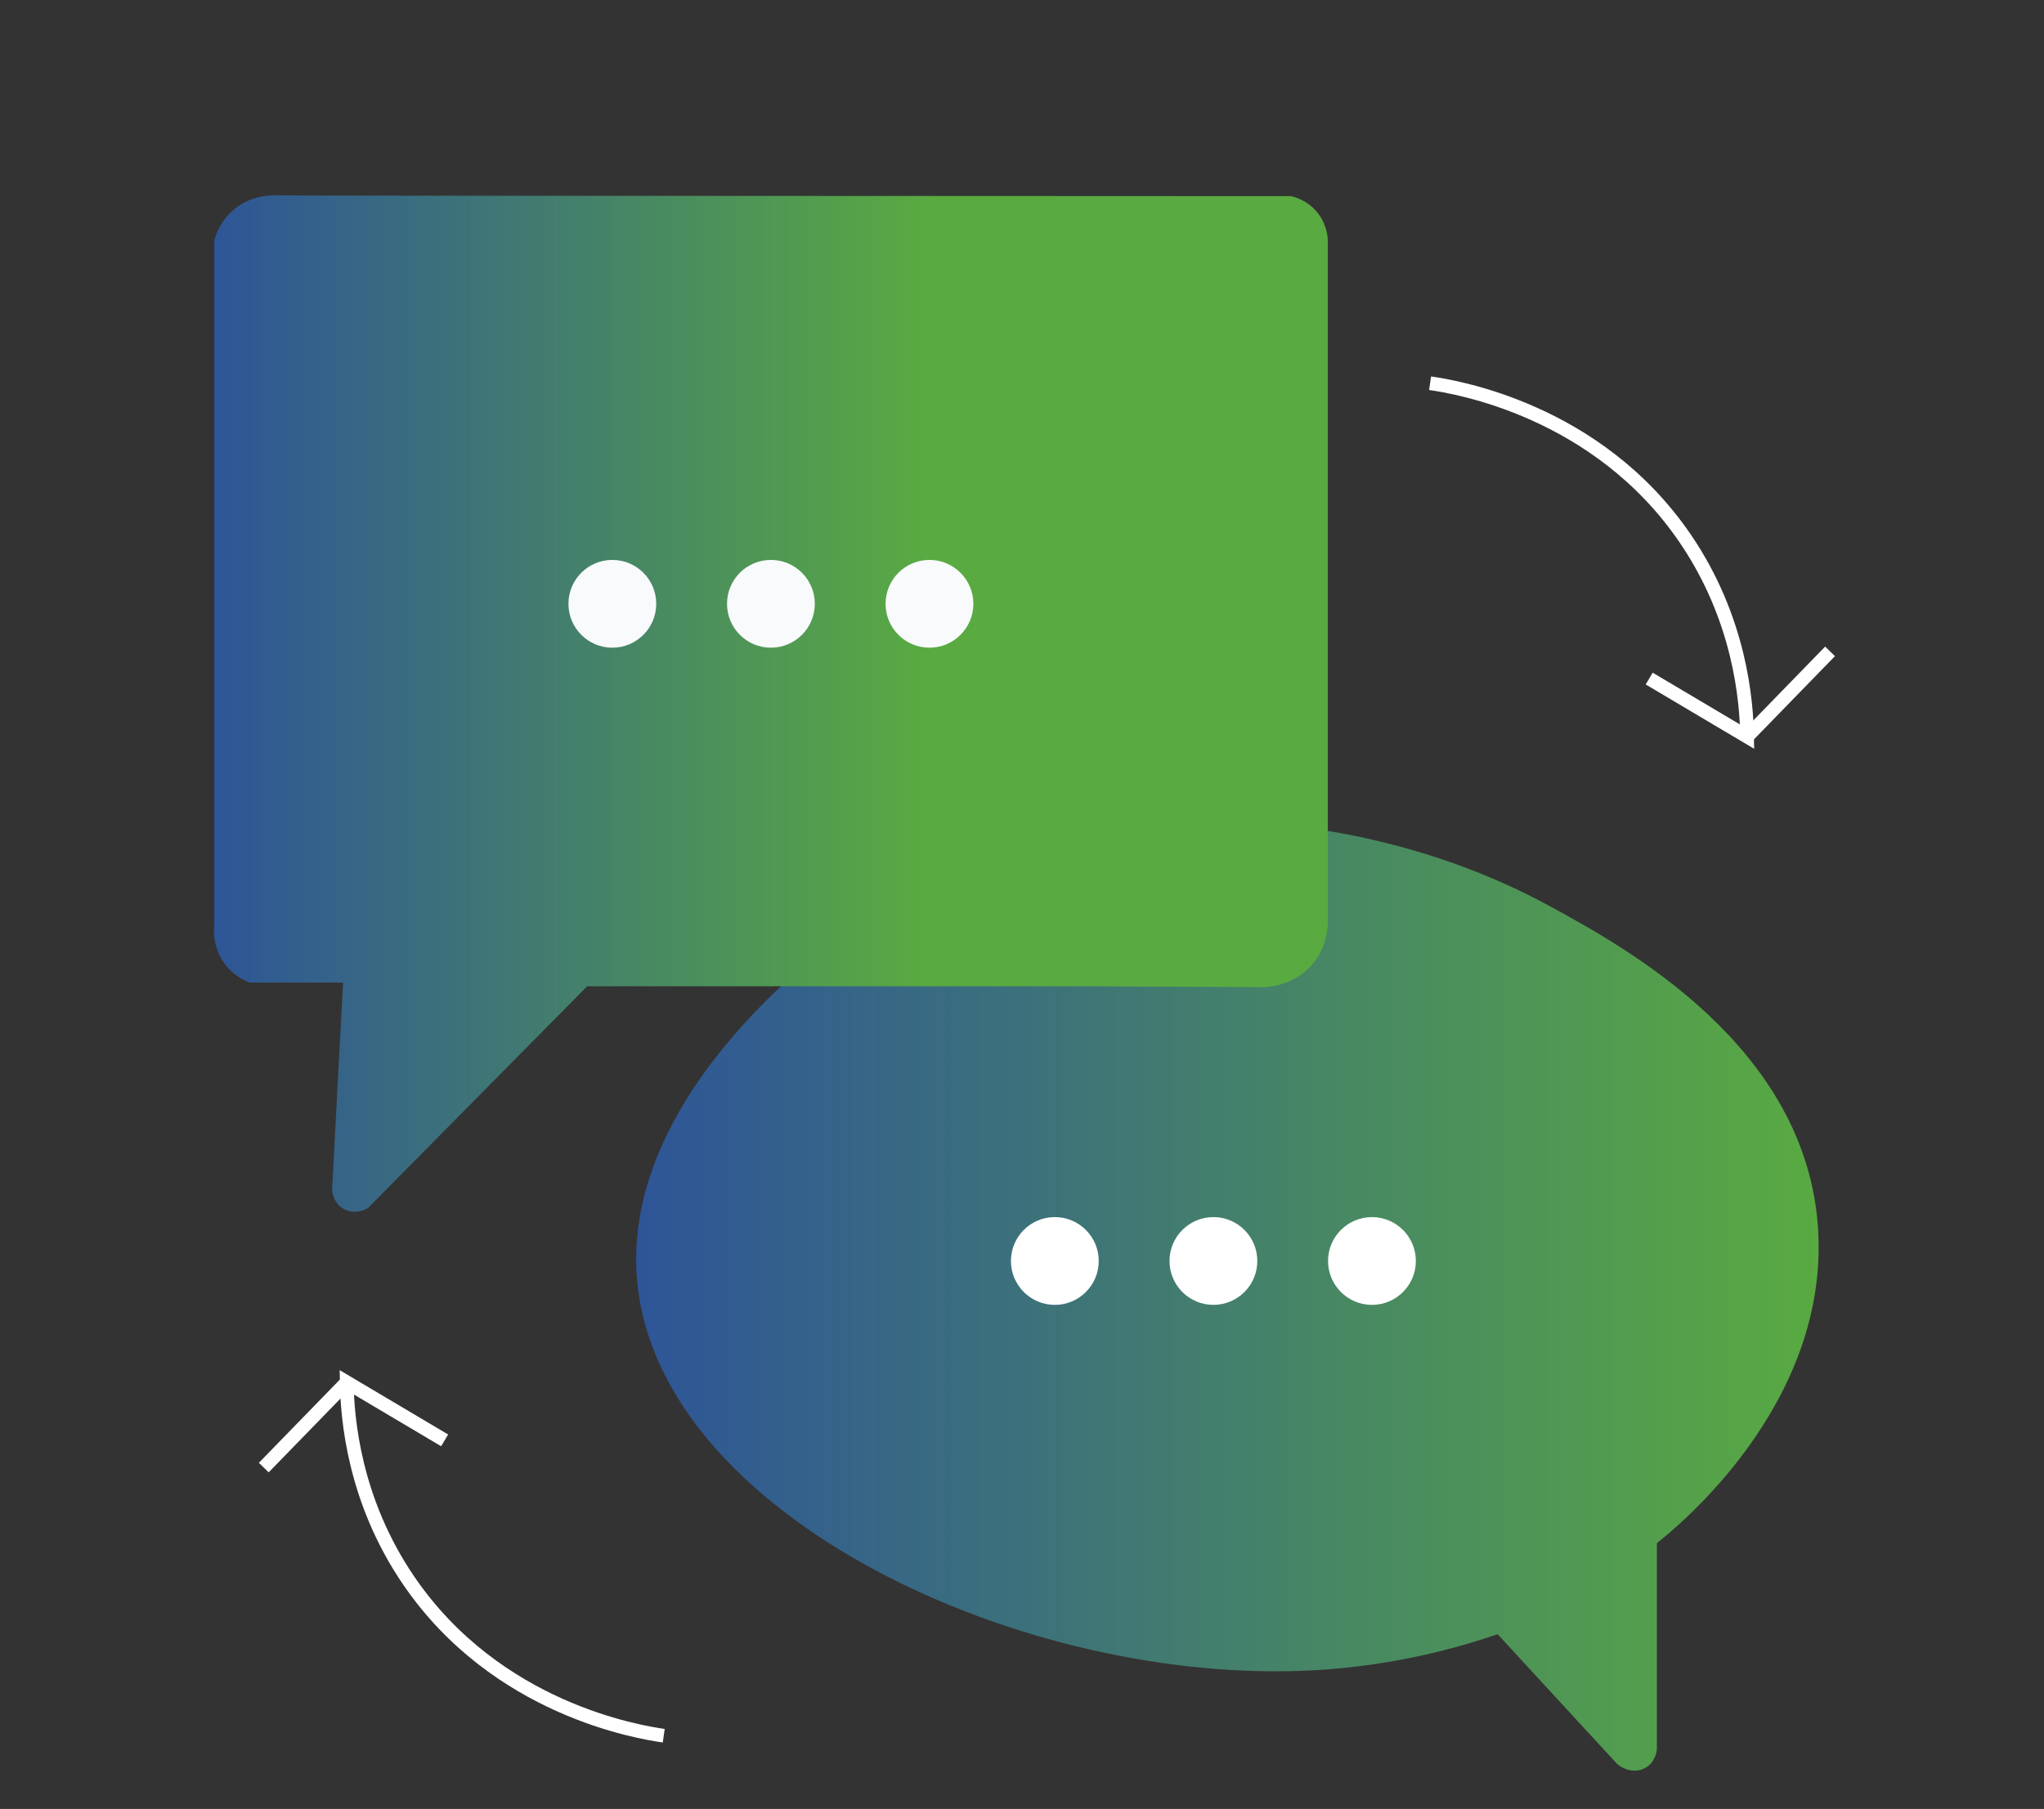 <?xml version="1.0" encoding="UTF-8"?>
<svg xmlns="http://www.w3.org/2000/svg" xmlns:xlink="http://www.w3.org/1999/xlink" id="Calque_1" data-name="Calque 1" viewBox="0 0 895.86 793">
  <rect x="0" y="0" width="895.86" height="793" fill="#333333" stroke="none"/>
  <defs>
    <style>
      .cls-1 {
        fill: none;
        stroke: #fff;
        stroke-miterlimit: 10;
        stroke-width: 6px;
      }

      .cls-2 {
        fill: #f8fafb;
      }

      .cls-3 {
        fill: #fff;
      }

      .cls-4 {
        fill: url(#Dégradé_sans_nom_4);
      }

      .cls-5 {
        fill: url(#Dégradé_sans_nom_7);
      }
    </style>
    <linearGradient id="Dégradé_sans_nom_4" data-name="Dégradé sans nom 4" x1="278.82" y1="568.04" x2="797.1" y2="568.04" gradientUnits="userSpaceOnUse">
      <stop offset="0" stop-color="#2e5597"></stop>
      <stop offset="1" stop-color="#59aa41"></stop>
    </linearGradient>
    <linearGradient id="Dégradé_sans_nom_7" data-name="Dégradé sans nom 7" x1="93.77" y1="308.38" x2="581.98" y2="308.38" gradientUnits="userSpaceOnUse">
      <stop offset="0" stop-color="#2e5597"></stop>
      <stop offset=".64" stop-color="#59aa41"></stop>
      <stop offset=".99" stop-color="#59aa41"></stop>
    </linearGradient>
  </defs>
  <path class="cls-4" d="M796.87,539.16c-4.83-80.42-84.38-123.81-117.68-141.97-93.96-51.25-233.91-55.85-326.13,25.4-17.24,15.19-79.75,70.26-73.85,138.55,8.93,103.41,169.63,178.3,297.17,171.03,33.68-1.92,61.21-9.35,80.02-15.77,17.37,18.87,34.74,37.73,52.12,56.6,3.72,3.49,9.06,4.15,12.91,1.82,4.18-2.53,4.72-7.44,4.77-8.02v-90.35c9.05-7.12,75.25-60.87,70.66-137.27Z"></path>
  <path class="cls-5" d="M581.97,403.05V105.38c-.07-1.73-.51-7.55-5.04-12.77-4.19-4.83-9.34-6.23-11.1-6.62-247.33-.15-427.02-.1-443.28-.38-2.7-.05-11.14-.3-18.44,4.98-7.26,5.25-9.57,12.46-10.18,14.65V405.37c-.23,1.96-.81,9.04,3.76,16.01,4.07,6.2,9.8,8.61,11.78,9.34h40.89c-1.6,30.24-3.21,60.49-4.81,90.73,.03,.64,.32,5.09,4.04,7.83,3.32,2.44,8.03,2.53,11.82,.16l95.93-97.08h216.87c25.21,.11,50.42,.23,75.64,.34,1.48,.14,15.49,1.25,25.04-9.62,7.14-8.13,7.15-17.69,7.09-20.03Z"></path>
  <path class="cls-1" d="M722.82,297.46l42.91,25.46c-.26-15.77-3.09-51.68-27.19-86.96-38.49-56.34-100.71-66.38-111.75-67.97"></path>
  <path class="cls-1" d="M802.09,285.54c-12.12,12.46-24.24,24.92-36.37,37.38"></path>
  <path class="cls-1" d="M194.88,631.42l-42.91-25.46c.26,15.77,3.09,51.68,27.19,86.96,38.49,56.34,100.71,66.38,111.75,67.97"></path>
  <path class="cls-1" d="M115.61,643.34c12.12-12.46,24.24-24.92,36.37-37.38"></path>
  <circle class="cls-2" cx="268.38" cy="264.69" r="19.24"></circle>
  <circle class="cls-2" cx="337.88" cy="264.69" r="19.24"></circle>
  <circle class="cls-2" cx="407.37" cy="264.69" r="19.24"></circle>
  <circle class="cls-3" cx="462.32" cy="552.78" r="19.24"></circle>
  <circle class="cls-3" cx="531.82" cy="552.78" r="19.24"></circle>
  <circle class="cls-3" cx="601.31" cy="552.78" r="19.24"></circle>
</svg>

